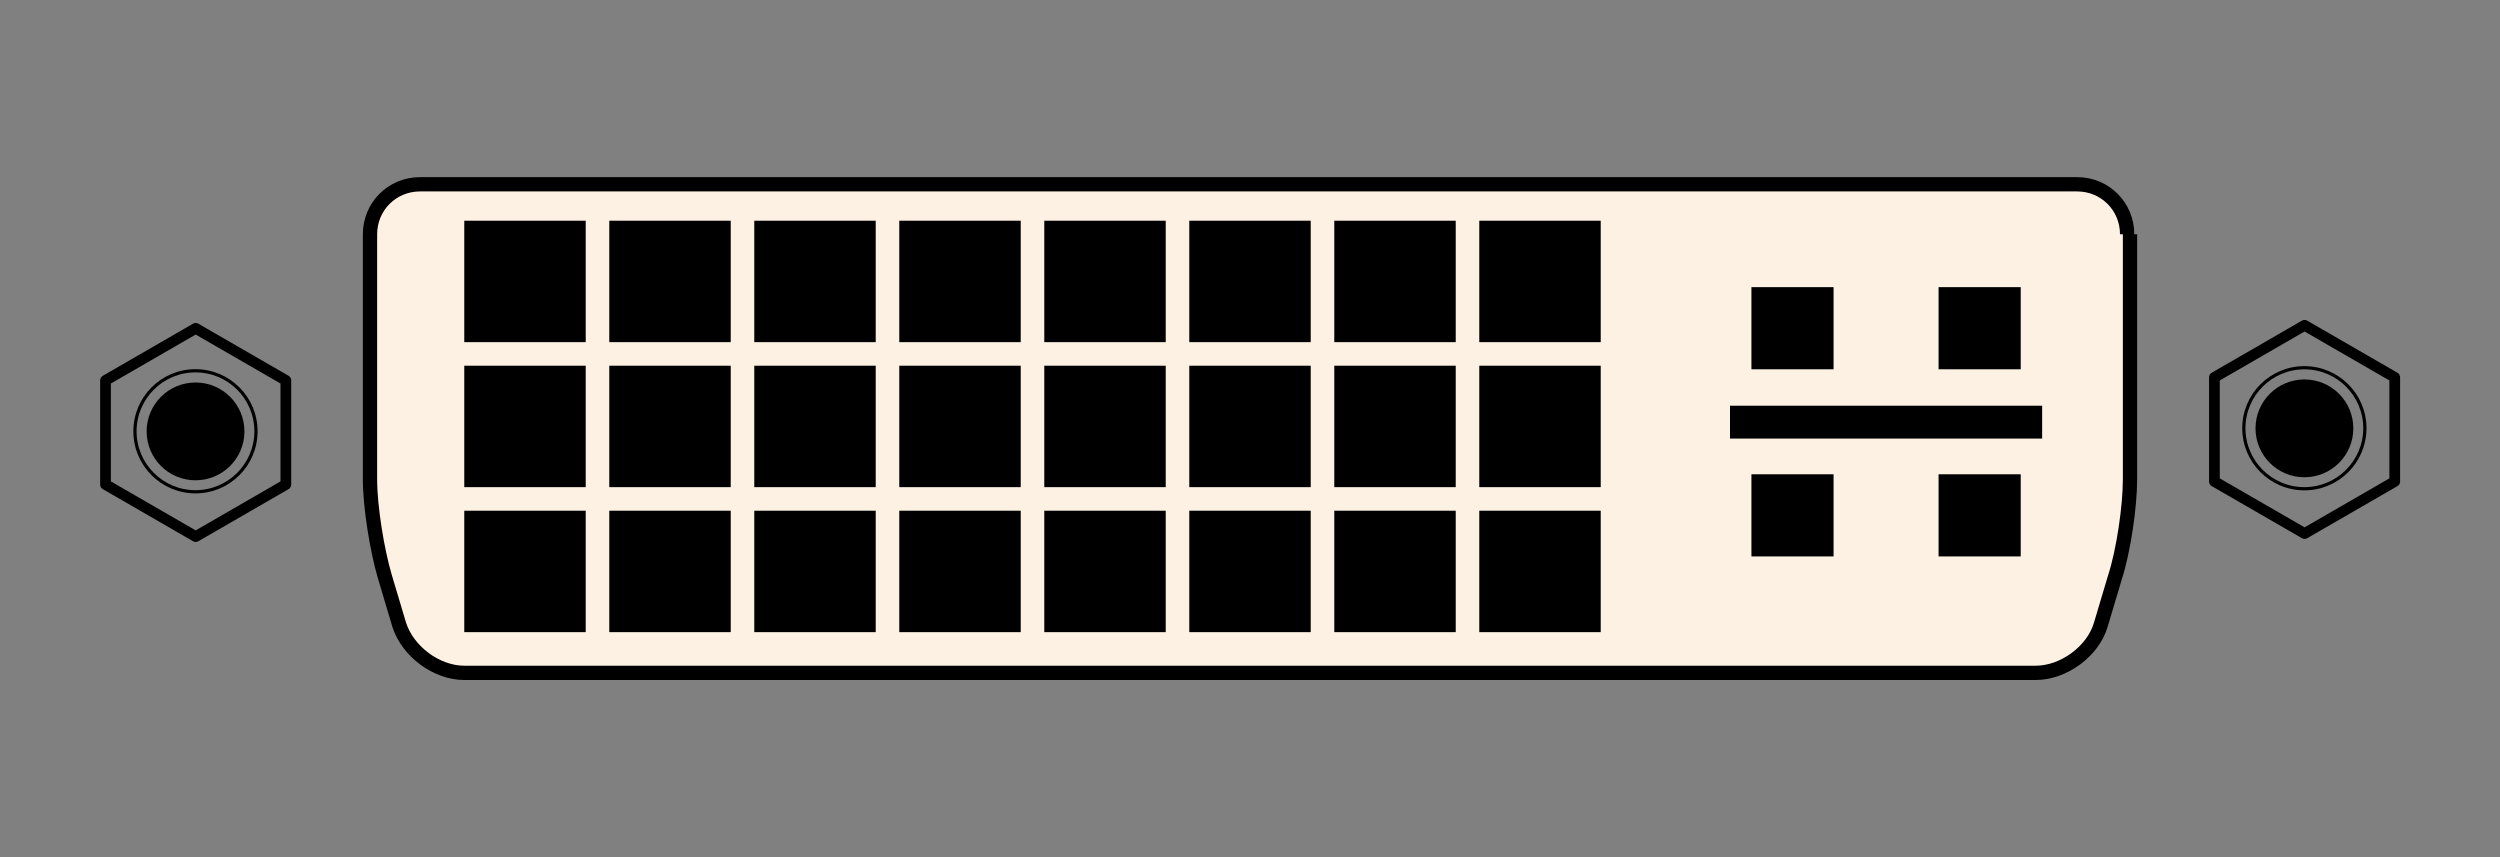 <?xml version="1.0" encoding="UTF-8" standalone="no"?>
<!DOCTYPE svg PUBLIC "-//W3C//DTD SVG 1.1//EN" "http://www.w3.org/Graphics/SVG/1.1/DTD/svg11.dtd">
<svg width="100%" height="100%" viewBox="0 0 350 120" version="1.1" xmlns="http://www.w3.org/2000/svg" xmlns:xlink="http://www.w3.org/1999/xlink" xml:space="preserve" xmlns:serif="http://www.serif.com/" style="fill-rule:evenodd;clip-rule:evenodd;">
    <rect x="0" y="0" width="350" height="120" fill="#808080" stroke="none"/>
    <g transform="matrix(-1,0,0,1,310.6,-98)">
        <g id="l" transform="matrix(1,0,0,1,0,104)">
            <path id="e" d="M12.4,26.8L12.4,61.1C12.4,64.9 13.3,71.1 14.5,74.8L16.5,81.5C17.6,85.2 21.7,88.2 25.6,88.2L245.6,88.2C249.5,88.2 253.5,85.2 254.7,81.5L256.7,74.8C257.8,71.1 258.8,65 258.8,61.1L258.8,26.8C258.8,22.9 255.7,19.8 251.8,19.8L19.8,19.8C15.9,19.8 12.8,22.9 12.8,26.8" style="fill:rgb(252,241,227);fill-rule:nonzero;stroke:black;stroke-width:2px;"/>
            <path d="M24.7,50.8L68.4,50.8L68.4,55.4L24.7,55.4" style="fill-rule:nonzero;"/>
            <path id="a" d="M53.9,34.2L65.4,34.2L65.4,45.7L53.9,45.7M27.7,34.2L39.2,34.2L39.2,45.7L27.7,45.7" style="fill-rule:nonzero;"/>
            <g id="a1" serif:id="a" transform="matrix(1,0,0,1,0,26.2)">
                <path d="M53.9,34.2L65.4,34.2L65.4,45.7L53.9,45.7M27.7,34.2L39.2,34.2L39.2,45.7L27.7,45.7" style="fill-rule:nonzero;"/>
            </g>
        </g>
        <g id="g" transform="matrix(1,0,0,1,0,104)">
            <g id="d">
                <path id="c" d="M86.5,24.9L103.5,24.9L103.5,41.9L86.5,41.9M86.5,65.5L103.5,65.5L103.5,82.5L86.5,82.5M86.5,45.2L103.5,45.2L103.5,62.2L86.5,62.2" style="fill-rule:nonzero;"/>
                <g id="h">
                    <g id="c1" serif:id="c" transform="matrix(1,0,0,1,20.3,0)">
                        <path d="M86.5,24.9L103.5,24.9L103.5,41.9L86.5,41.9M86.5,65.5L103.5,65.5L103.5,82.5L86.5,82.5M86.5,45.2L103.5,45.2L103.5,62.2L86.5,62.2" style="fill-rule:nonzero;"/>
                    </g>
                    <g id="c2" serif:id="c" transform="matrix(1,0,0,1,40.6,0)">
                        <path d="M86.5,24.9L103.5,24.9L103.5,41.9L86.5,41.9M86.5,65.5L103.5,65.5L103.5,82.5L86.5,82.5M86.5,45.2L103.5,45.2L103.5,62.2L86.5,62.2" style="fill-rule:nonzero;"/>
                    </g>
                </g>
            </g>
            <g id="d1" serif:id="d" transform="matrix(1,0,0,1,101.5,0)">
                <path id="c3" serif:id="c" d="M86.5,24.9L103.5,24.9L103.5,41.9L86.5,41.9M86.5,65.5L103.5,65.5L103.5,82.5L86.5,82.5M86.5,45.2L103.5,45.2L103.5,62.2L86.5,62.2" style="fill-rule:nonzero;"/>
                <g id="h1" serif:id="h">
                    <g id="c4" serif:id="c" transform="matrix(1,0,0,1,20.3,0)">
                        <path d="M86.5,24.9L103.5,24.9L103.5,41.9L86.5,41.9M86.5,65.5L103.5,65.5L103.5,82.5L86.5,82.5M86.5,45.2L103.5,45.2L103.5,62.2L86.5,62.2" style="fill-rule:nonzero;"/>
                    </g>
                    <g id="c5" serif:id="c" transform="matrix(1,0,0,1,40.6,0)">
                        <path d="M86.5,24.9L103.5,24.9L103.5,41.9L86.5,41.9M86.5,65.5L103.5,65.5L103.5,82.5L86.5,82.5M86.5,45.2L103.5,45.2L103.5,62.2L86.5,62.2" style="fill-rule:nonzero;"/>
                    </g>
                </g>
            </g>
        </g>
        <g id="h2" serif:id="h" transform="matrix(1,0,0,1,40.6,104)">
            <g id="c6" serif:id="c" transform="matrix(1,0,0,1,20.3,0)">
                <path d="M86.5,24.9L103.5,24.9L103.5,41.9L86.5,41.9M86.5,65.5L103.5,65.5L103.5,82.5L86.5,82.5M86.5,45.2L103.5,45.2L103.5,62.2L86.5,62.2" style="fill-rule:nonzero;"/>
            </g>
            <g id="c7" serif:id="c" transform="matrix(1,0,0,1,40.6,0)">
                <path d="M86.5,24.9L103.5,24.9L103.5,41.9L86.5,41.9M86.5,65.5L103.5,65.5L103.5,82.5L86.5,82.5M86.5,45.2L103.5,45.2L103.5,62.2L86.5,62.2" style="fill-rule:nonzero;"/>
            </g>
        </g>
        <g transform="matrix(-0.776,0,0,0.776,316.351,100.22)">
            <g id="circle2794" transform="matrix(1.114,0,0,1.114,-4.878,-8.568)">
                <circle cx="42.688" cy="74.969" r="9.799" style="fill:none;stroke:black;stroke-width:0.52px;"/>
            </g>
            <g transform="matrix(1.7,0,0,1.7,-30.412,-54.231)">
                <circle cx="43" cy="76" r="5" style="stroke:black;stroke-width:0.38px;stroke-linecap:round;stroke-linejoin:round;stroke-miterlimit:1.5;"/>
            </g>
            <g id="path3155" transform="matrix(1.087,0,0,1.087,-111.661,-838.212)">
                <path d="M156.985,848.909L142.02,857.549L127.056,848.909L127.056,831.63L142.02,822.99L156.985,831.63L156.985,848.909Z" style="fill-opacity:0;fill-rule:nonzero;stroke:black;stroke-width:1.78px;stroke-linejoin:round;stroke-miterlimit:2;"/>
            </g>
        </g>
        <g transform="matrix(-0.776,0,0,0.776,21.107,99.794)">
            <g id="circle27941" serif:id="circle2794" transform="matrix(1.114,0,0,1.114,-4.878,-8.568)">
                <circle cx="42.688" cy="74.969" r="9.799" style="fill:none;stroke:black;stroke-width:0.52px;"/>
            </g>
            <g transform="matrix(1.7,0,0,1.7,-30.412,-54.231)">
                <circle cx="43" cy="76" r="5" style="stroke:black;stroke-width:0.38px;stroke-linecap:round;stroke-linejoin:round;stroke-miterlimit:1.5;"/>
            </g>
            <g id="path31551" serif:id="path3155" transform="matrix(1.087,0,0,1.087,-111.661,-838.212)">
                <path d="M156.985,848.909L142.02,857.549L127.056,848.909L127.056,831.63L142.02,822.99L156.985,831.63L156.985,848.909Z" style="fill-opacity:0;fill-rule:nonzero;stroke:black;stroke-width:1.78px;stroke-linejoin:round;stroke-miterlimit:2;"/>
            </g>
        </g>
    </g>
</svg>
